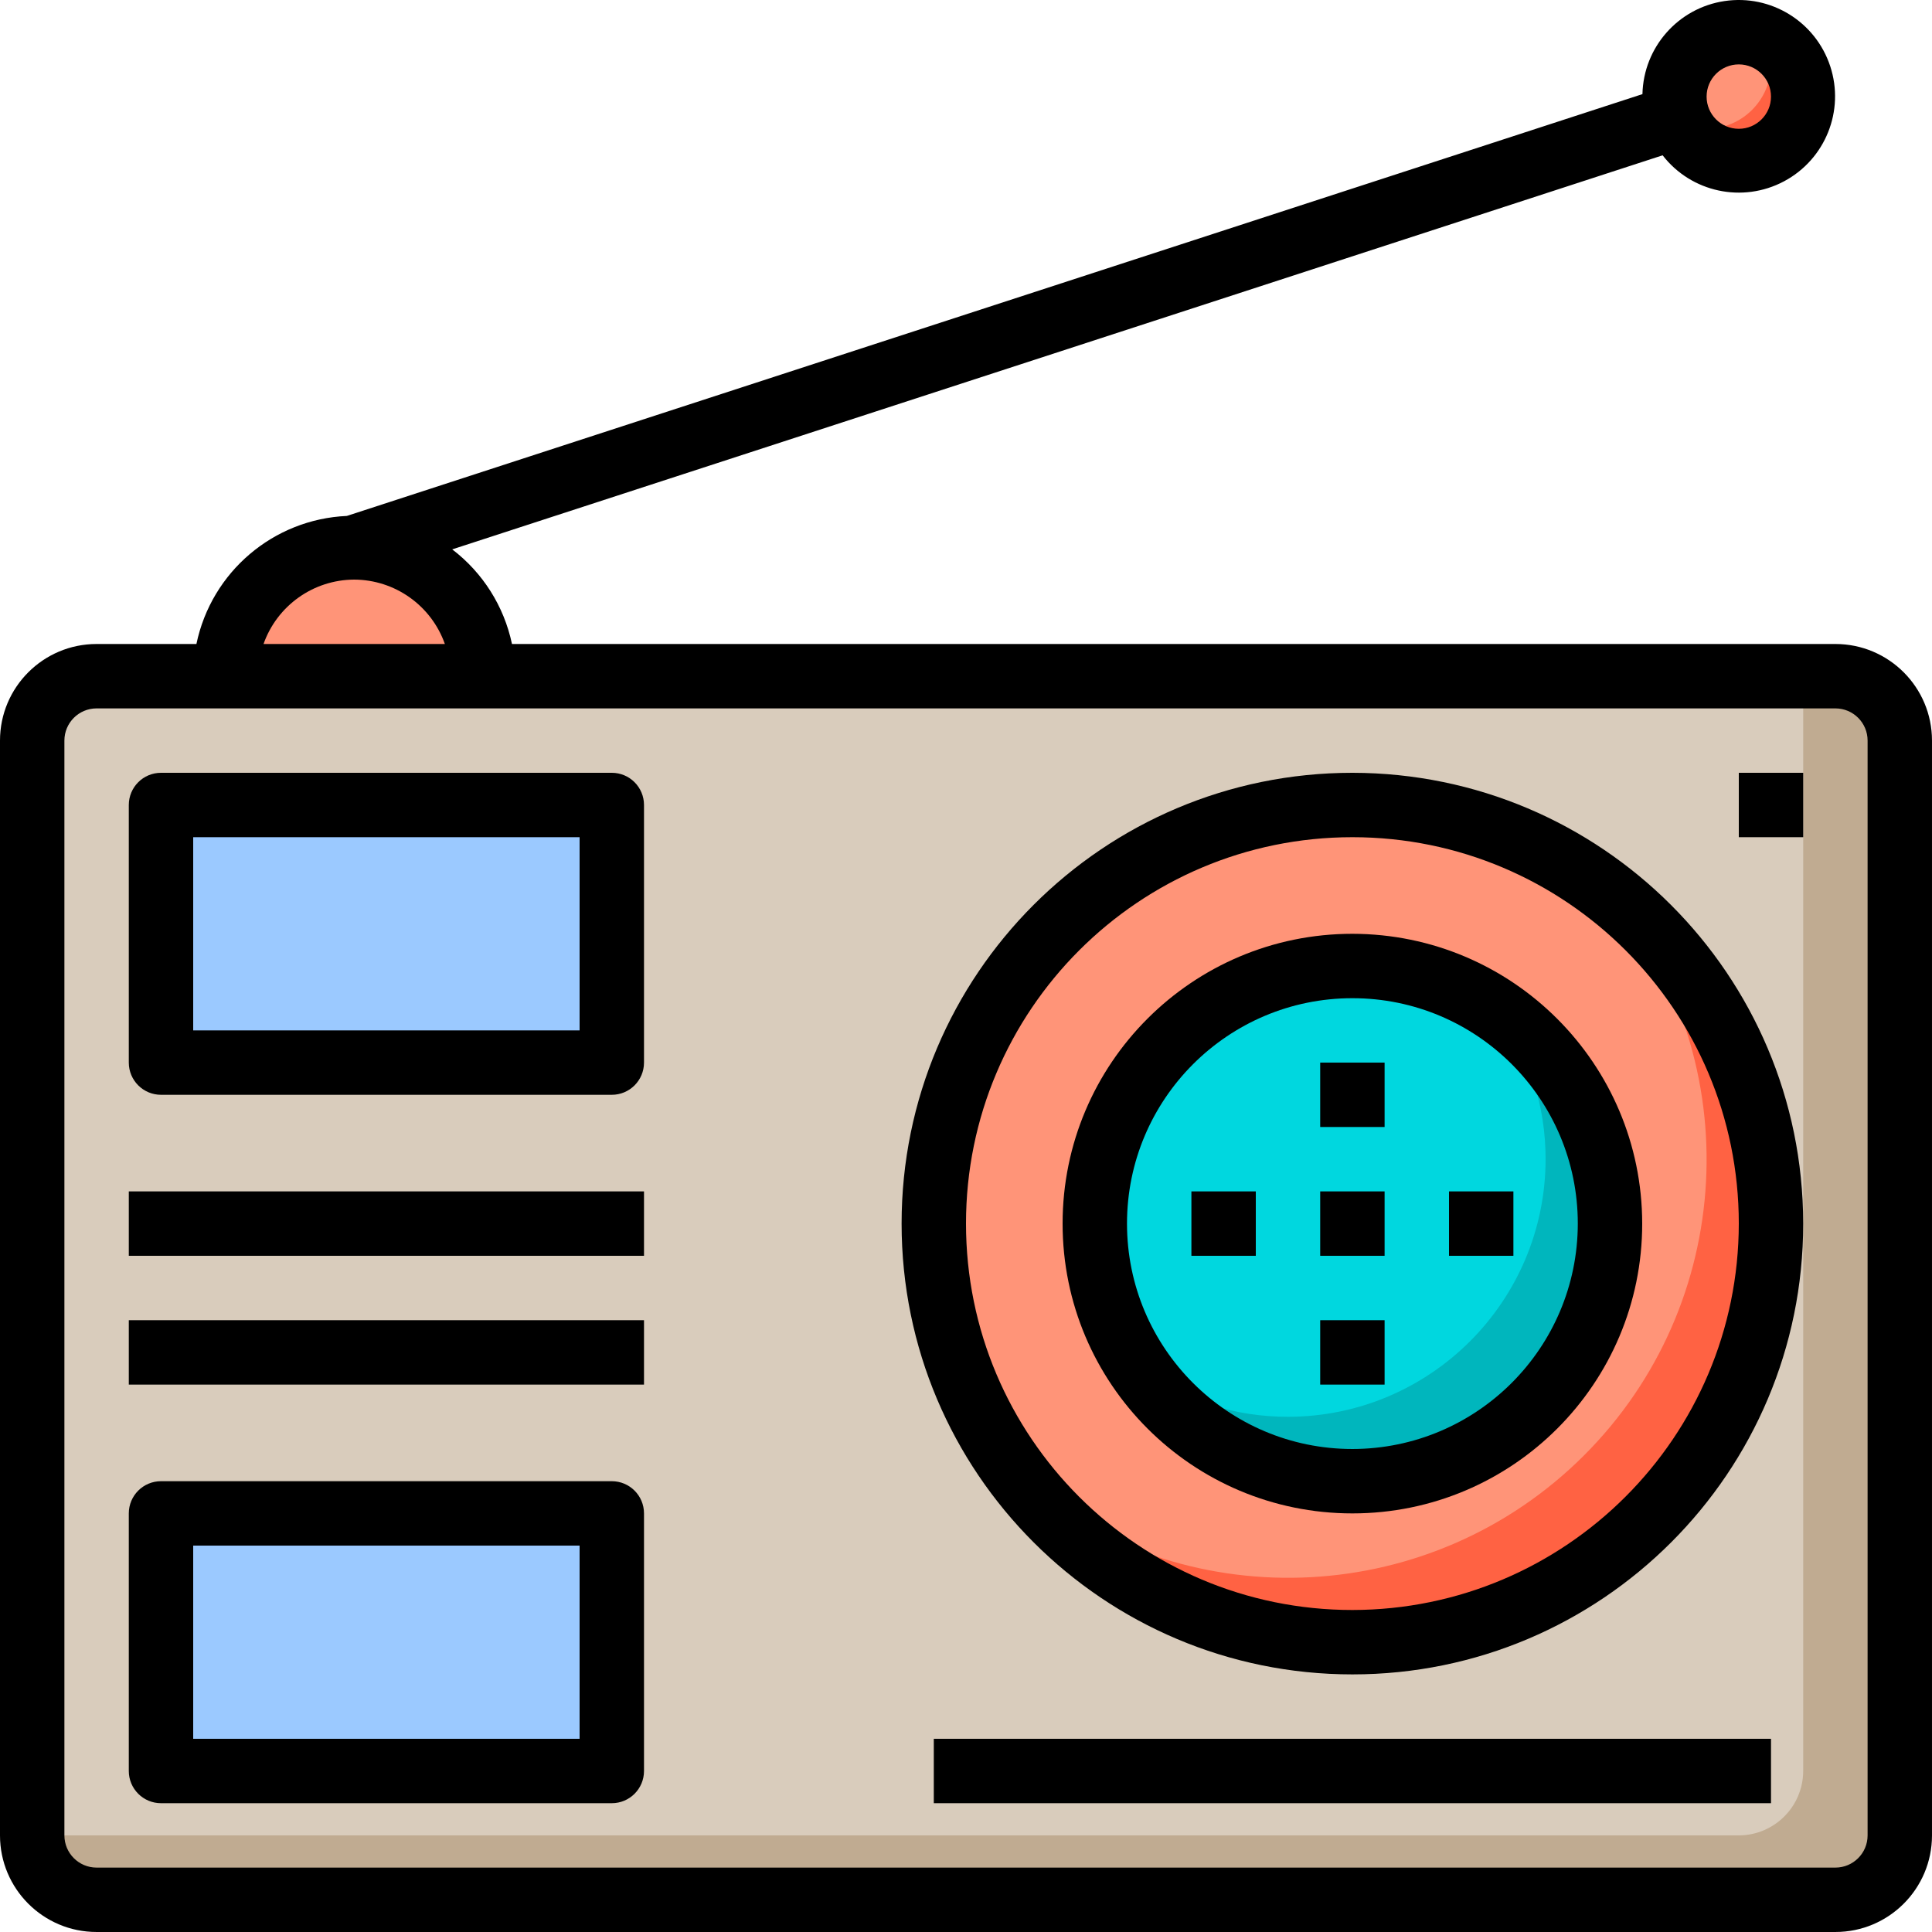 <svg height="480pt" viewBox="0 0 480 480.001" width="480pt" xmlns="http://www.w3.org/2000/svg"><path d="m24 168h432c8.836 0 16 7.164 16 16v272c0 8.836-7.164 16-16 16h-432c-8.836 0-16-7.164-16-16v-272c0-8.836 7.164-16 16-16zm0 0" fill="#d9ccbc"/><path d="m472 184v272c-.027 8.828-7.176 15.973-16 16h-432c-8.824-.027-15.973-7.172-16-16h424c8.824-.027 15.973-7.172 16-16v-272h8c8.824.027 15.973 7.176 16 16zm0 0" fill="#c0ab91"/><path d="m448 24c0 8.836-7.164 16-16 16s-16-7.164-16-16 7.164-16 16-16 16 7.164 16 16zm0 0" fill="#ff9478"/><path d="m440 304c0 57.438-46.562 104-104 104s-104-46.562-104-104 46.562-104 104-104 104 46.562 104 104zm0 0" fill="#ff9478"/><path d="m120 168h-64c0-17.672 14.328-32 32-32s32 14.328 32 32zm0 0" fill="#ff9478"/><path d="m448 24c-.035 7.516-5.293 13.992-12.641 15.57-7.348 1.578-14.805-2.172-17.918-9.008 2.051.965 4.293 1.457 6.559 1.438 8.824-.027 15.973-7.172 16-16 .02-2.266-.473-4.508-1.441-6.559 5.734 2.578 9.43 8.273 9.441 14.559zm0 0" fill="#ff6243"/><path d="m440 304c.039 44.141-27.816 83.488-69.461 98.129-41.641 14.637-87.988 1.367-115.578-33.09 41.332 33.27 101.09 30.047 138.609-7.469 37.516-37.52 40.738-97.277 7.469-138.609 24.664 19.66 39.012 49.5 38.961 81.039zm0 0" fill="#ff6243"/><path d="m400 304c0 35.348-28.652 64-64 64s-64-28.652-64-64c0-35.344 28.652-64 64-64s64 28.656 64 64zm0 0" fill="#00d7df"/><path d="m400 304c.035 27.977-18.125 52.723-44.82 61.086-26.699 8.359-55.73-1.609-71.66-24.605 10.68 7.516 23.422 11.543 36.48 11.52 35.328-.047 63.953-28.672 64-64 .02-13.059-4.004-25.801-11.52-36.48 17.234 11.914 27.52 31.531 27.52 52.48zm0 0" fill="#00b6bd"/><g fill="#9bc9ff"><path d="m40 376h112v64h-112zm0 0"/><path d="m40 200h112v64h-112zm0 0"/><path d="m152 376v64h-112v-16h96v-48zm0 0"/><path d="m152 200v64h-112v-16h96v-48zm0 0"/></g><path d="m456 160h-328.801c-1.969-9.363-7.238-17.711-14.848-23.512l300.723-97.902c7.133 9.207 19.863 11.938 30.148 6.469s15.137-17.551 11.488-28.613c-3.645-11.066-14.727-17.895-26.246-16.18-11.523 1.715-20.137 11.477-20.402 23.121l-321.895 104.801c-18.262.82-33.645 13.918-37.367 31.816h-24.801c-13.254 0-24 10.746-24 24v272c0 13.254 10.746 24 24 24h432c13.254 0 24-10.746 24-24v-272c0-13.254-10.746-24-24-24zm-24-144c4.418 0 8 3.582 8 8s-3.582 8-8 8-8-3.582-8-8 3.582-8 8-8zm-344 128c10.133.043 19.148 6.445 22.527 16h-45.055c3.379-9.555 12.395-15.957 22.527-16zm376 312c0 4.418-3.582 8-8 8h-432c-4.418 0-8-3.582-8-8v-272c0-4.418 3.582-8 8-8h432c4.418 0 8 3.582 8 8zm0 0"/><path d="m336 192c-61.855 0-112 50.145-112 112s50.145 112 112 112 112-50.145 112-112c-.066-61.828-50.172-111.934-112-112zm0 208c-53.02 0-96-42.98-96-96s42.98-96 96-96 96 42.98 96 96c-.059 52.996-43.004 95.941-96 96zm0 0"/><path d="m336 232c-39.766 0-72 32.234-72 72s32.234 72 72 72 72-32.234 72-72c-.047-39.742-32.254-71.949-72-72zm0 128c-30.926 0-56-25.07-56-56 0-30.926 25.074-56 56-56 30.93 0 56 25.074 56 56-.035 30.914-25.086 55.965-56 56zm0 0"/><path d="m232 432h208v16h-208zm0 0"/><path d="m152 192h-112c-4.418 0-8 3.582-8 8v64c0 4.418 3.582 8 8 8h112c4.418 0 8-3.582 8-8v-64c0-4.418-3.582-8-8-8zm-8 64h-96v-48h96zm0 0"/><path d="m152 368h-112c-4.418 0-8 3.582-8 8v64c0 4.418 3.582 8 8 8h112c4.418 0 8-3.582 8-8v-64c0-4.418-3.582-8-8-8zm-8 64h-96v-48h96zm0 0"/><path d="m432 192h16v16h-16zm0 0"/><path d="m328 296h16v16h-16zm0 0"/><path d="m360 296h16v16h-16zm0 0"/><path d="m296 296h16v16h-16zm0 0"/><path d="m328 264h16v16h-16zm0 0"/><path d="m328 328h16v16h-16zm0 0"/><path d="m32 296h128v16h-128zm0 0"/><path d="m32 328h128v16h-128zm0 0"/></svg>